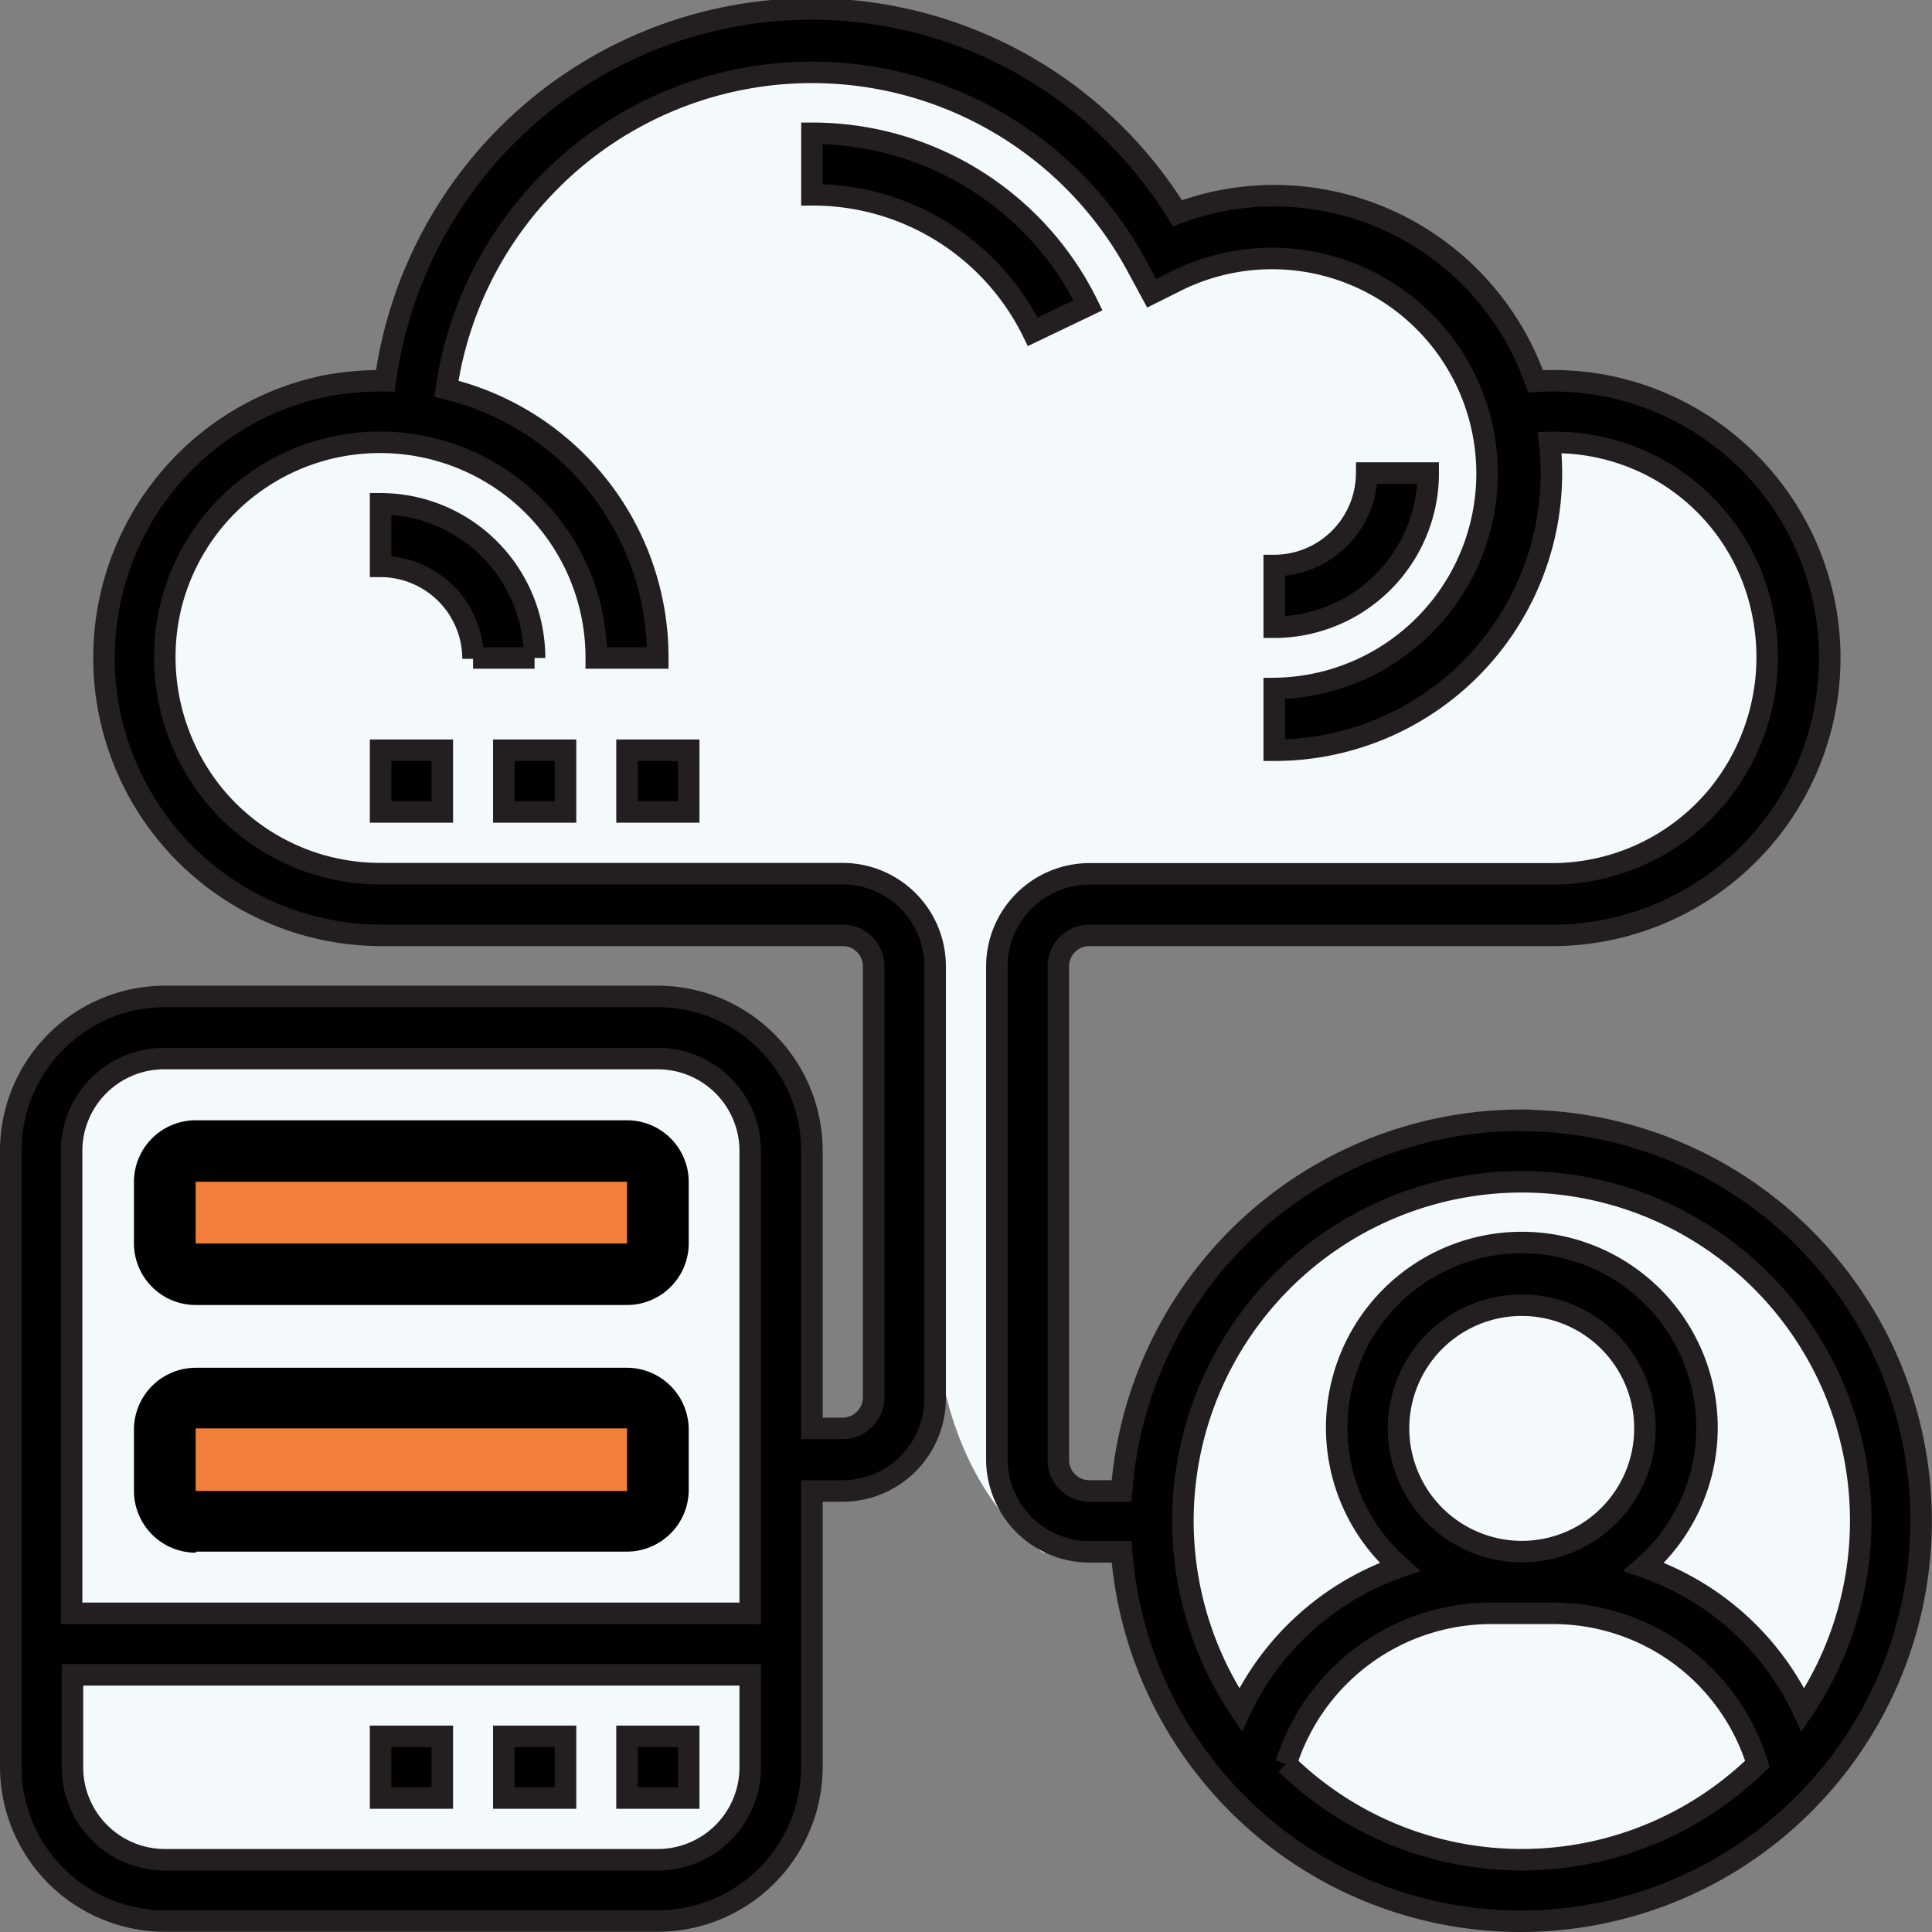 <svg id="Layer_1" data-name="Layer 1" xmlns="http://www.w3.org/2000/svg" viewBox="0 0 89.85 89.85"><rect x="0" y="0" width="89.85" height="89.85" fill="#808080" stroke="none"/><defs><style>.cls-1{fill:#f4f9fc;}.cls-2{fill:#f27f39;}.cls-3{stroke:#231f20;stroke-miterlimit:10;}</style></defs><path class="cls-1" d="M94.44,105.39h-23s-10.92-1.15-11.59-5.75,1.15-13,1.15-13,6.89-4.21,7.18-4.21,3.16-.57,3.16-.57,6.32-19.25,18.19-17.33,17.33,9.67,17.33,9.67,10.73-4.22,17.43,7.46c0,0,9.29,2,11.2,6.61s-.38,14.27-4.21,15.13-30,1.15-30.26,3-1.63,25.37.48,26.42,4.6-3,5.65-5.26,6.89-18.87,28.15-8l6.61,15.89-7.66,11.87-12.83,4.31s-16.09-12.06-15.61-15.22-3.1-1.88-3.1-1.88l-1.5.35s-4-2.43-4.91-9.29l-2.94,4.34s-2.77,1-3,1-1.81.19-1.81.19l0,12.35-1.18,6.42s-13.6,1.66-15.32,1.28S61.85,149,60.64,149a18.73,18.73,0,0,1-3.19-.13c-.19-.12-3.9-5-3.9-6.57s.19-6.13.51-8.68,1.22-21.32,1.22-21.32l14-2.62,20,3.45.83,4.91s-.19,4.22-.19,4.86v3.57l.26,4.15a4.2,4.2,0,0,1,1.34-.51,3.49,3.49,0,0,0,1.34-.7,6.74,6.74,0,0,0,1.15-2.24c0-.44-.32-7.08-.32-8.42s-.07-7.79-.07-8S94.44,105.39,94.44,105.39Z" transform="translate(-52.67 -62.66)"/><rect class="cls-2" x="8.3" y="53.88" width="21.69" height="4.93"/><rect class="cls-2" x="8.3" y="65.22" width="21.69" height="4.93"/><path class="cls-3" d="M123.39,114.76A18.64,18.64,0,0,0,104.83,132h-1.5a1.44,1.44,0,0,1-1.44-1.43V107.59a1.44,1.44,0,0,1,1.44-1.43h21.49a12.9,12.9,0,0,0,2.47-25.57,13.37,13.37,0,0,0-3.21-.2,12.9,12.9,0,0,0-12.15-8.63,12.76,12.76,0,0,0-4.5.82,20,20,0,0,0-36.84,7.79,14,14,0,0,0-2.8.24,12.91,12.91,0,0,0,2.58,25.55H91.86a1.44,1.44,0,0,1,1.44,1.43v20.06a1.45,1.45,0,0,1-1.44,1.44H90.43v-12.9A7.18,7.18,0,0,0,83.26,109H60.34a7.18,7.18,0,0,0-7.17,7.17v28.66A7.18,7.18,0,0,0,60.34,152H83.26a7.18,7.18,0,0,0,7.17-7.17V132h1.43a4.31,4.31,0,0,0,4.3-4.3V107.59a4.31,4.31,0,0,0-4.3-4.3H70.37a10,10,0,0,1-7.75-3.65,10.17,10.17,0,0,1-2.09-8.41,10,10,0,0,1,7.81-7.8,10.11,10.11,0,0,1,8.4,2.08,10,10,0,0,1,3.66,7.75h2.86a12.84,12.84,0,0,0-9.83-12.52,17.18,17.18,0,0,1,32.14-5.66l.66,1.22,1.24-.62a10,10,0,1,1,4.46,19v2.87a12.88,12.88,0,0,0,12.81-14.31,9.85,9.85,0,0,1,9.92,8,10.18,10.18,0,0,1-2.09,8.41,10,10,0,0,1-7.75,3.65H103.33a4.31,4.31,0,0,0-4.3,4.3v22.93a4.31,4.31,0,0,0,4.3,4.3h1.5a18.62,18.62,0,1,0,18.56-20.06Zm-63-2.87H83.26a4.3,4.3,0,0,1,4.3,4.3v21.5H56v-21.5a4.3,4.3,0,0,1,4.3-4.3Zm22.92,37.26H60.34a4.3,4.3,0,0,1-4.3-4.3v-4.3H87.56v4.3a4.3,4.3,0,0,1-4.3,4.3Zm40.13-31.53a15.76,15.76,0,0,1,13.08,24.56,12.79,12.79,0,0,0-7.4-6.65,8.61,8.61,0,1,0-11.35,0,12.84,12.84,0,0,0-7.41,6.65,15.77,15.77,0,0,1,13.08-24.56Zm-5.73,11.47a5.73,5.73,0,1,1,5.73,5.73,5.74,5.74,0,0,1-5.73-5.73Zm-5.23,15.6a10,10,0,0,1,9.53-7h2.86a9.94,9.94,0,0,1,9.53,7,15.7,15.7,0,0,1-21.92,0Zm0,0" transform="translate(-52.67 -62.66)"/><path d="M61.77,123.35H81.83a2.87,2.87,0,0,0,2.87-2.86v-2.87a2.87,2.87,0,0,0-2.87-2.86H61.77a2.87,2.87,0,0,0-2.87,2.86v2.87a2.87,2.87,0,0,0,2.87,2.86Zm0-5.73H81.83v2.87H61.77Zm0,0" transform="translate(-52.67 -62.66)"/><path d="M61.77,134.82H81.83A2.88,2.88,0,0,0,84.7,132v-2.86a2.88,2.88,0,0,0-2.87-2.87H61.77a2.88,2.88,0,0,0-2.87,2.87V132a2.88,2.88,0,0,0,2.87,2.87Zm0-5.73H81.83V132H61.77Zm0,0" transform="translate(-52.67 -62.66)"/><rect class="cls-3" x="29.16" y="80.75" width="2.87" height="2.87"/><rect class="cls-3" x="23.43" y="80.75" width="2.87" height="2.87"/><rect class="cls-3" x="17.7" y="80.75" width="2.87" height="2.87"/><path class="cls-3" d="M74.67,93.26h2.86a7.17,7.17,0,0,0-7.16-7.17V89a4.31,4.31,0,0,1,4.3,4.3Zm0,0" transform="translate(-52.67 -62.66)"/><path class="cls-3" d="M103.27,76.86a14.26,14.26,0,0,0-12.84-8v2.86a11.39,11.39,0,0,1,10.27,6.37Zm0,0" transform="translate(-52.67 -62.66)"/><path class="cls-3" d="M116.23,84.66a4.31,4.31,0,0,1-4.3,4.3v2.87a7.17,7.17,0,0,0,7.16-7.17Zm0,0" transform="translate(-52.67 -62.66)"/><rect class="cls-3" x="17.7" y="34.89" width="2.87" height="2.87"/><rect class="cls-3" x="23.43" y="34.89" width="2.87" height="2.87"/><rect class="cls-3" x="29.16" y="34.89" width="2.87" height="2.87"/></svg>